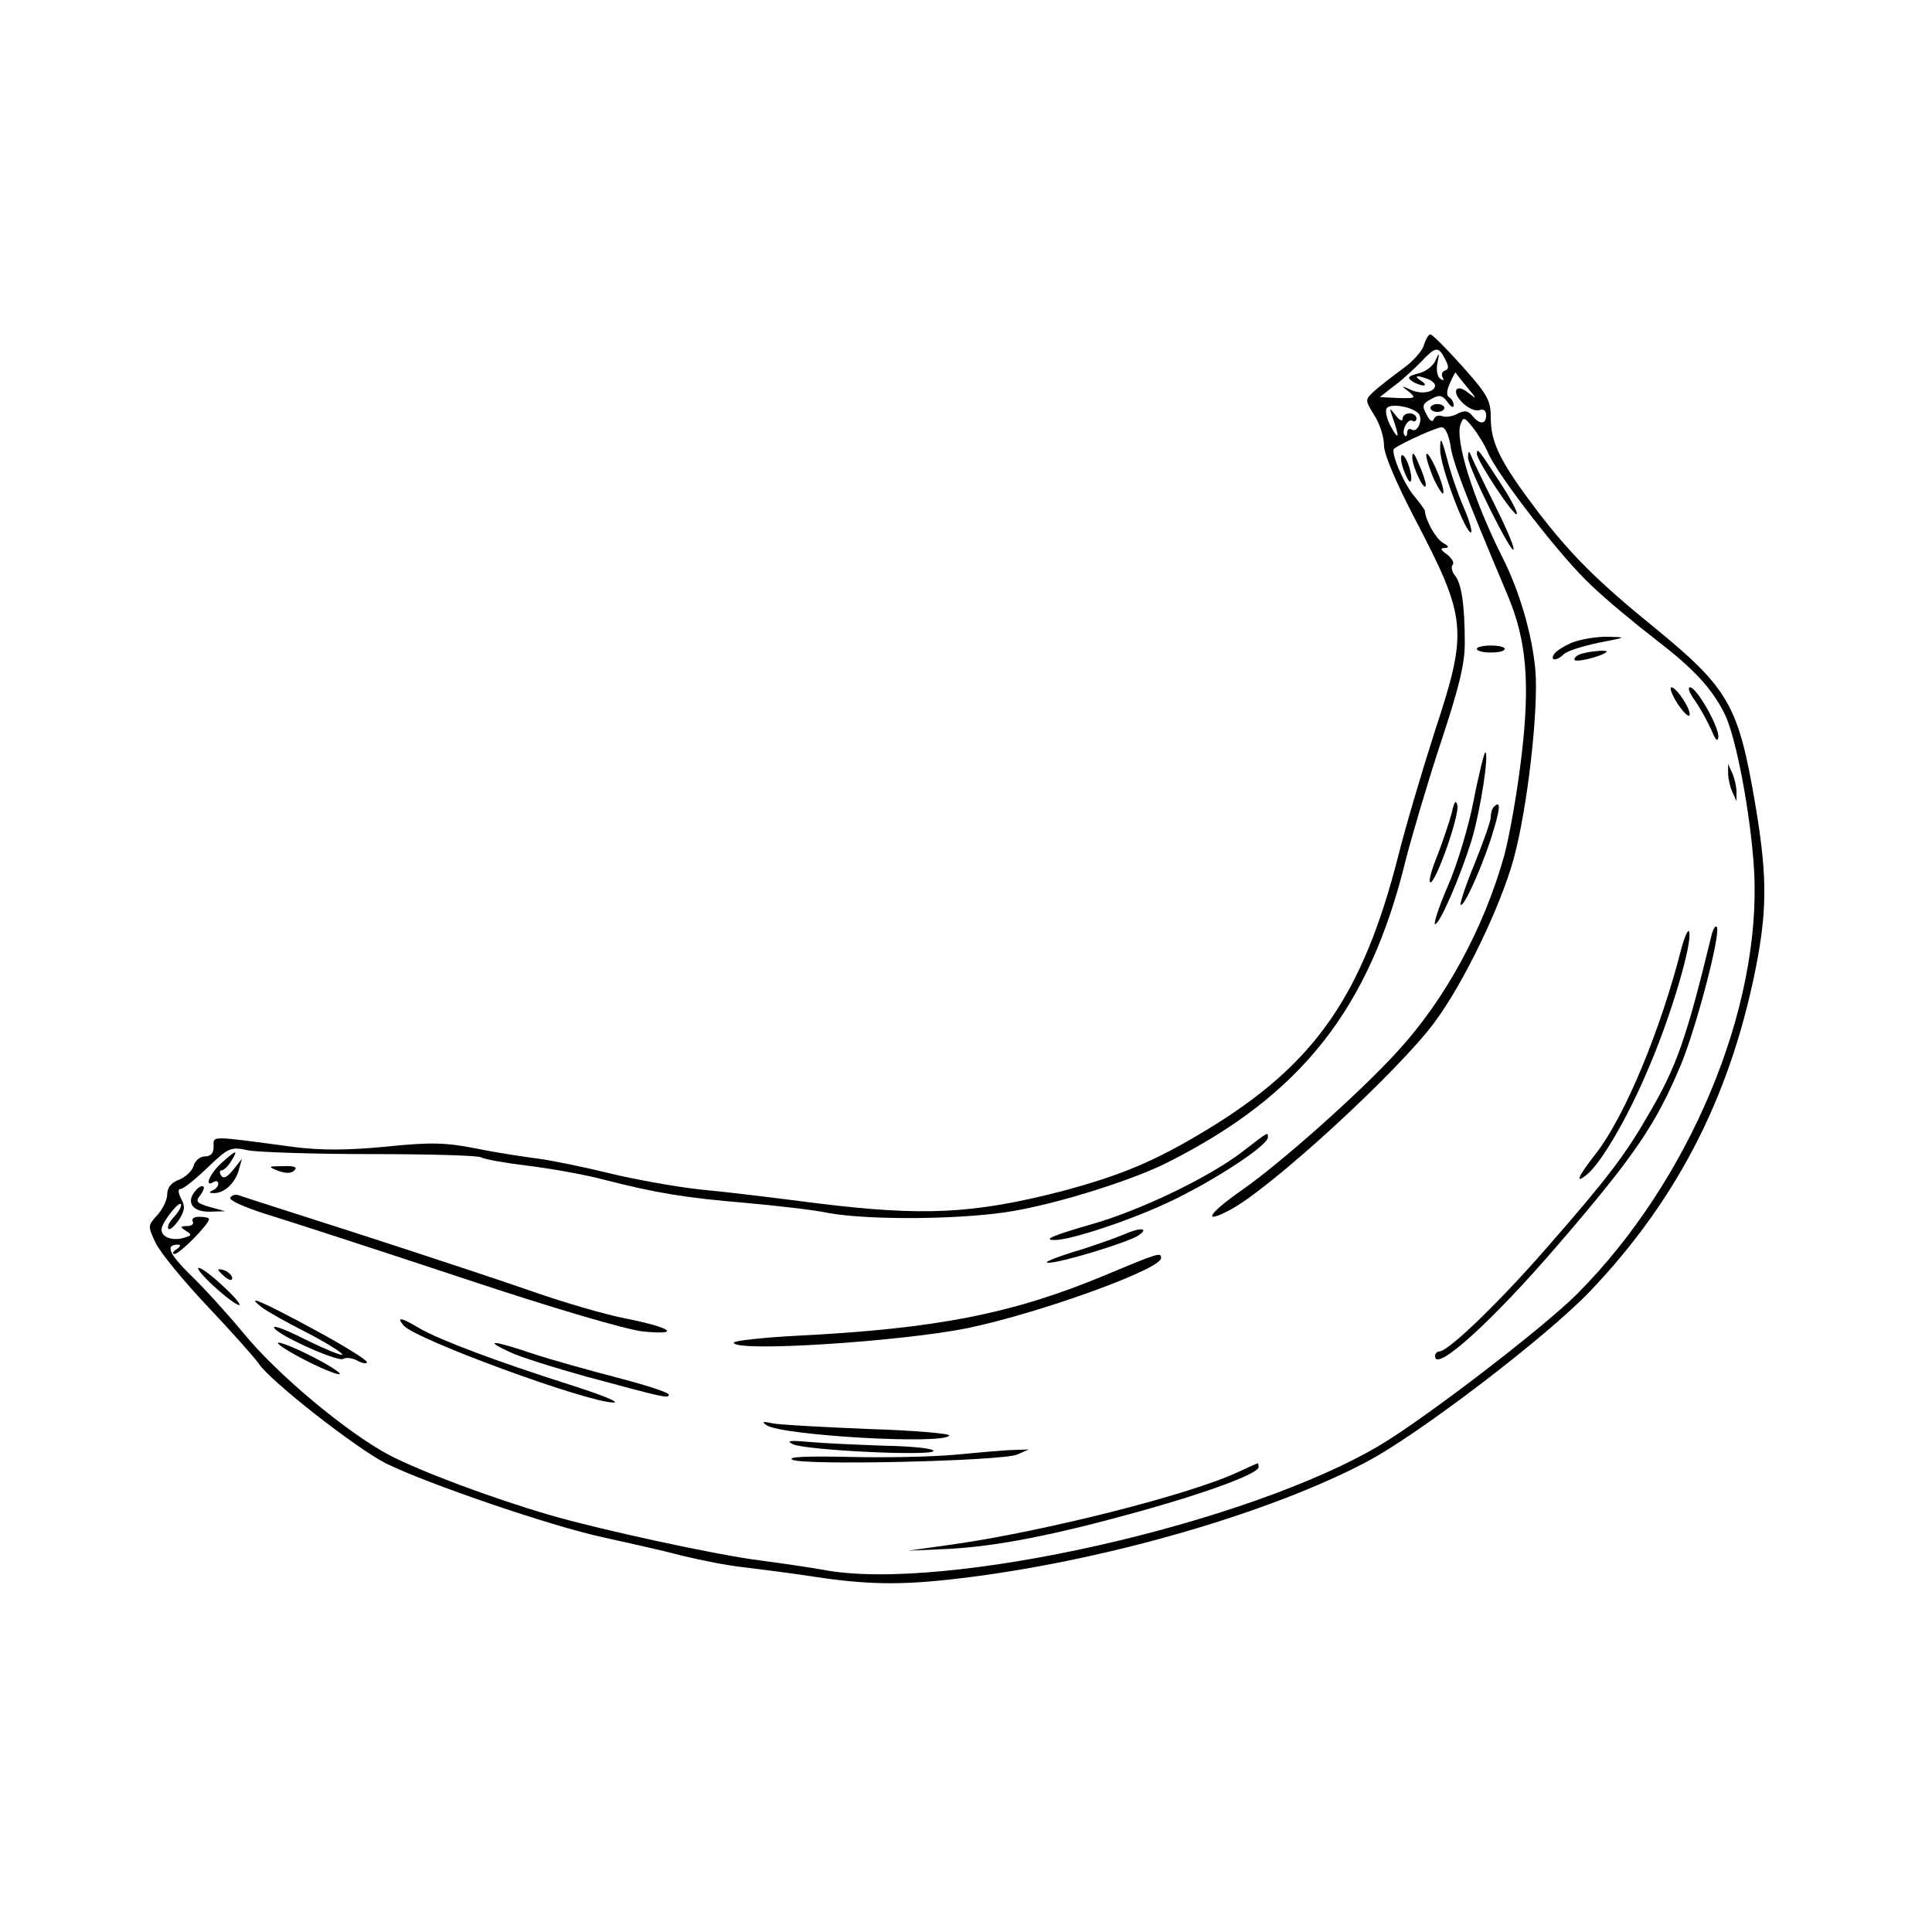 <?xml version="1.0" standalone="no"?>
<!DOCTYPE svg PUBLIC "-//W3C//DTD SVG 20010904//EN"
 "http://www.w3.org/TR/2001/REC-SVG-20010904/DTD/svg10.dtd">
<svg version="1.0" xmlns="http://www.w3.org/2000/svg"
 width="416pt" height="416pt" viewBox="0 0 416 416"
 preserveAspectRatio="xMidYMid meet">

<g transform="translate(0,416) scale(0.1,-0.1)"
fill="#000000" stroke="none">
<path d="M3066 3417 c-3 -12 -24 -36 -47 -52 -23 -17 -50 -38 -61 -48 -19 -18
-19 -18 1 -51 12 -18 21 -47 21 -65 0 -19 26 -80 66 -157 113 -216 115 -241
44 -457 -27 -84 -63 -205 -79 -269 -77 -302 -180 -450 -413 -591 -112 -68
-185 -98 -312 -132 -191 -49 -298 -54 -526 -26 -85 11 -199 25 -254 30 -54 6
-142 22 -195 35 -53 13 -121 27 -151 31 -30 4 -91 13 -134 22 -67 13 -98 14
-195 4 -84 -8 -138 -8 -196 -1 -187 25 -175 25 -175 1 0 -14 -6 -21 -19 -21
-10 0 -21 -9 -24 -20 -3 -11 -17 -24 -31 -30 -17 -6 -26 -17 -26 -32 0 -12
-10 -32 -21 -44 -21 -23 -21 -24 -4 -60 10 -21 60 -82 112 -137 52 -55 101
-110 110 -123 24 -37 209 -182 274 -215 87 -43 355 -135 467 -159 54 -12 131
-29 172 -40 41 -10 102 -22 135 -25 33 -4 103 -13 155 -21 121 -18 197 -17
335 1 299 39 639 138 845 246 112 58 392 272 485 370 192 202 307 431 360 718
20 112 19 185 -6 332 -36 211 -57 247 -217 378 -123 100 -180 157 -252 251
-78 103 -100 146 -100 199 0 39 -6 50 -61 112 -34 38 -65 69 -69 69 -4 0 -10
-10 -14 -23z m45 -29 c9 -17 9 -23 0 -26 -6 -2 -8 -9 -5 -14 4 -7 2 -8 -4 -4
-7 4 -10 19 -7 34 5 24 4 24 -4 6 -5 -12 -22 -25 -37 -28 -22 -6 -25 -9 -13
-17 7 -5 19 -9 24 -9 6 0 3 5 -5 10 -17 11 -10 13 14 4 9 -3 16 -10 16 -14 0
-15 -31 -20 -53 -9 -20 9 -21 9 -4 -4 17 -14 15 -15 -22 -14 l-40 2 32 25 c18
13 43 37 57 51 31 33 37 34 51 7z m49 -63 c20 -24 21 -26 3 -12 -28 24 -40 4
-12 -22 12 -11 27 -17 35 -14 8 3 14 -1 14 -11 0 -20 -14 -21 -30 -1 -9 11
-17 12 -32 4 -11 -6 -26 -8 -33 -5 -8 3 -15 0 -18 -7 -2 -7 -9 -3 -15 10 -11
19 -9 24 10 34 18 10 24 8 35 -7 7 -10 13 -13 13 -7 0 7 -4 14 -10 18 -6 3 -5
15 2 30 6 14 12 24 12 23 1 -2 12 -16 26 -33z m-106 -55 c11 -11 -1 -43 -14
-35 -5 3 -10 1 -10 -6 0 -7 -2 -10 -5 -7 -9 8 6 38 16 32 5 -3 9 0 9 5 0 6 -7
11 -15 11 -8 0 -15 -5 -15 -12 0 -6 -7 -3 -15 8 -14 18 -14 17 -5 -9 14 -40
12 -47 -6 -14 -8 15 -12 32 -8 38 7 11 53 4 68 -11z m150 -85 c22 -50 159
-227 222 -285 32 -31 95 -83 139 -117 82 -63 120 -104 148 -159 25 -49 57
-219 64 -339 16 -297 -139 -668 -381 -911 -72 -72 -318 -261 -420 -323 -285
-172 -945 -321 -1204 -271 -28 5 -89 14 -135 20 -90 11 -349 67 -457 99 -123
36 -275 93 -342 128 -89 47 -241 173 -315 264 -34 41 -84 96 -112 123 -47 46
-56 66 -28 66 7 0 6 -4 -3 -10 -8 -5 -10 -10 -4 -10 11 0 74 64 74 75 0 3 -9
5 -21 5 -11 0 -17 -4 -14 -10 3 -5 -2 -10 -12 -10 -15 0 -16 -2 -3 -10 13 -8
13 -10 0 -14 -27 -10 -55 0 -52 19 4 18 42 65 42 50 0 -5 -7 -17 -17 -27 -9
-10 -14 -21 -10 -24 3 -3 13 6 22 19 13 20 14 30 5 46 -7 14 -7 21 -1 21 6 0
32 21 58 46 46 44 50 45 88 37 22 -4 141 -8 265 -8 124 0 230 -3 236 -7 6 -4
51 -12 100 -18 49 -6 123 -19 164 -30 114 -29 174 -39 305 -50 66 -6 147 -15
180 -22 89 -16 296 -14 400 5 102 18 256 67 329 104 288 145 434 331 512 648
14 55 48 170 76 255 39 118 52 169 52 215 0 82 -7 130 -22 147 -6 8 -8 18 -4
22 4 4 -2 14 -12 22 -14 10 -16 14 -5 14 10 1 9 4 -4 11 -15 9 -37 47 -39 69
0 3 -11 17 -23 32 -22 25 -52 96 -43 102 16 12 91 46 102 46 8 0 15 -16 19
-38 4 -34 31 -105 123 -323 41 -97 49 -189 30 -348 -9 -77 -26 -172 -37 -213
-44 -157 -127 -310 -230 -422 -79 -87 -253 -242 -337 -300 -70 -49 -84 -73
-25 -42 86 44 363 298 442 405 62 83 142 249 170 351 30 109 54 321 47 407 -7
77 -34 170 -71 243 -63 125 -103 254 -90 287 6 16 8 15 26 -7 11 -14 26 -38
33 -55z"/>
<path d="M3080 3282 c0 -5 7 -9 15 -9 8 0 15 4 15 9 0 4 -7 8 -15 8 -8 0 -15
-4 -15 -8z"/>
<path d="M3101 3192 c-1 -34 57 -187 67 -178 2 3 -5 28 -17 55 -12 28 -28 74
-35 103 -13 47 -15 49 -15 20z"/>
<path d="M3041 3175 c0 -21 28 -78 29 -59 0 7 -7 27 -15 45 -10 24 -14 28 -14
14z"/>
<path d="M3071 3180 c0 -8 8 -33 18 -55 11 -22 19 -33 19 -25 1 20 -36 99 -37
80z"/>
<path d="M3161 3175 c0 -22 98 -218 98 -197 1 7 -19 52 -43 100 -24 48 -46 94
-49 102 -4 10 -6 9 -6 -5z"/>
<path d="M3180 3183 c0 -15 80 -136 86 -130 3 2 -13 33 -36 68 -46 71 -50 76
-50 62z"/>
<path d="M3022 3149 c6 -16 12 -28 15 -26 7 7 -8 57 -18 57 -4 0 -3 -14 3 -31z"/>
<path d="M3384 2776 c-18 -8 -35 -19 -38 -25 -9 -15 7 -14 22 1 6 6 40 17 74
24 62 12 62 12 18 13 -25 0 -59 -6 -76 -13z"/>
<path d="M3180 2763 c0 -5 14 -8 30 -8 17 0 30 3 30 8 0 4 -13 7 -30 7 -16 0
-30 -3 -30 -7z"/>
<path d="M3408 2753 c-10 -2 -18 -8 -18 -13 0 -8 57 6 69 16 6 5 -29 3 -51 -3z"/>
<path d="M3612 2645 c13 -19 24 -30 26 -25 4 11 -28 60 -39 60 -5 0 1 -16 13
-35z"/>
<path d="M3650 2651 c11 -16 27 -45 35 -63 9 -22 14 -27 15 -14 0 24 -47 106
-61 106 -6 0 -1 -13 11 -29z"/>
<path d="M3173 2436 c-11 -57 -36 -140 -56 -185 -19 -44 -31 -81 -27 -81 10 0
54 101 79 182 19 64 38 188 29 188 -2 0 -14 -47 -25 -104z"/>
<path d="M3721 2495 c0 -11 4 -29 9 -40 l9 -20 0 20 c0 11 -4 29 -9 40 l-9 20
0 -20z"/>
<path d="M3126 2410 c-5 -19 -19 -61 -31 -92 -13 -32 -20 -58 -15 -58 12 0 63
145 58 166 -3 13 -7 8 -12 -16z"/>
<path d="M3217 2423 c-4 -3 -7 -13 -7 -22 0 -9 -16 -54 -35 -101 -19 -46 -32
-86 -30 -88 6 -7 41 69 65 141 20 63 23 86 7 70z"/>
<path d="M3685 2145 c-54 -222 -75 -282 -135 -384 -50 -87 -87 -136 -218 -286
-100 -115 -213 -225 -233 -225 -5 0 -9 -5 -9 -10 0 -37 125 77 265 240 167
194 211 260 265 389 33 81 84 275 77 294 -2 6 -8 -1 -12 -18z"/>
<path d="M3621 2120 c-45 -177 -121 -361 -184 -443 -40 -51 -47 -68 -20 -46
32 26 92 130 136 237 46 108 92 264 84 286 -2 6 -9 -9 -16 -34z"/>
<path d="M2675 1680 c-70 -54 -217 -125 -321 -155 -87 -25 -110 -35 -83 -35
37 0 173 46 255 86 95 46 204 118 204 135 0 12 2 13 -55 -31z"/>
<path d="M476 1655 c-25 -23 -37 -53 -16 -40 6 3 10 2 10 -4 0 -5 -6 -12 -12
-14 -9 -4 -8 -6 2 -6 22 -1 46 21 54 49 l7 25 -19 -24 c-13 -16 -21 -20 -26
-12 -4 6 -3 11 1 11 5 0 14 9 21 20 16 26 11 25 -22 -5z"/>
<path d="M599 1639 c16 -6 28 -6 35 1 7 7 -1 10 -24 9 -33 0 -34 -1 -11 -10z"/>
<path d="M420 1595 c-20 -24 -5 -45 32 -44 l33 1 -33 9 c-28 8 -32 12 -21 25
6 8 10 17 7 19 -3 3 -11 -1 -18 -10z"/>
<path d="M496 1581 c-4 -5 29 -20 76 -35 46 -14 234 -75 418 -136 201 -67 358
-113 395 -117 83 -8 62 8 -38 28 -46 9 -134 35 -197 57 -63 22 -229 77 -368
122 -140 45 -259 83 -267 86 -7 3 -16 1 -19 -5z"/>
<path d="M2420 1502 c-19 -8 -69 -26 -110 -38 -41 -13 -65 -23 -53 -23 24 -1
169 43 193 58 26 17 6 19 -30 3z"/>
<path d="M2379 1414 c-199 -83 -364 -115 -661 -130 -76 -4 -138 -11 -138 -15
0 -21 357 2 502 31 155 32 418 127 418 151 0 13 -4 12 -121 -37z"/>
<path d="M461 1390 c24 -22 48 -40 54 -40 5 0 -10 18 -34 40 -23 22 -47 40
-53 40 -6 0 9 -18 33 -40z"/>
<path d="M470 1426 c0 -2 7 -9 15 -16 9 -7 15 -8 15 -2 0 5 -7 12 -15 16 -8 3
-15 4 -15 2z"/>
<path d="M564 1345 c10 -8 54 -33 98 -55 44 -23 77 -44 75 -47 -3 -2 -37 12
-76 31 -39 20 -71 33 -71 28 0 -13 136 -75 149 -68 6 4 20 2 31 -4 11 -6 20
-7 20 -3 0 5 -52 37 -115 71 -111 60 -150 77 -111 47z"/>
<path d="M869 1306 c25 -30 399 -167 453 -166 13 1 -31 18 -97 39 -157 50
-279 96 -322 121 -40 24 -50 25 -34 6z"/>
<path d="M650 1235 c36 -19 72 -34 80 -34 8 0 -14 15 -50 34 -36 19 -72 34
-80 34 -8 0 14 -15 50 -34z"/>
<path d="M1097 1249 c23 -11 97 -34 165 -53 167 -45 178 -48 178 -39 0 5 -51
21 -112 37 -62 16 -144 39 -183 52 -83 28 -106 30 -48 3z"/>
<path d="M1651 1091 c34 -22 381 -42 393 -22 3 4 -74 11 -172 14 -97 4 -190 9
-207 12 -23 5 -26 4 -14 -4z"/>
<path d="M1708 1050 c31 -13 302 -26 302 -14 0 5 -46 10 -103 11 -56 2 -129 5
-162 8 -45 4 -54 3 -37 -5z"/>
<path d="M2060 1028 c-52 -5 -157 -7 -233 -5 -91 2 -132 0 -121 -6 22 -13 451
-3 484 11 l25 11 -30 -1 c-16 0 -73 -5 -125 -10z"/>
<path d="M2665 990 c-105 -49 -416 -127 -610 -155 l-100 -14 90 4 c103 6 223
29 410 81 144 40 255 81 255 95 0 5 -1 9 -2 8 -2 0 -21 -9 -43 -19z"/>
</g>
</svg>
